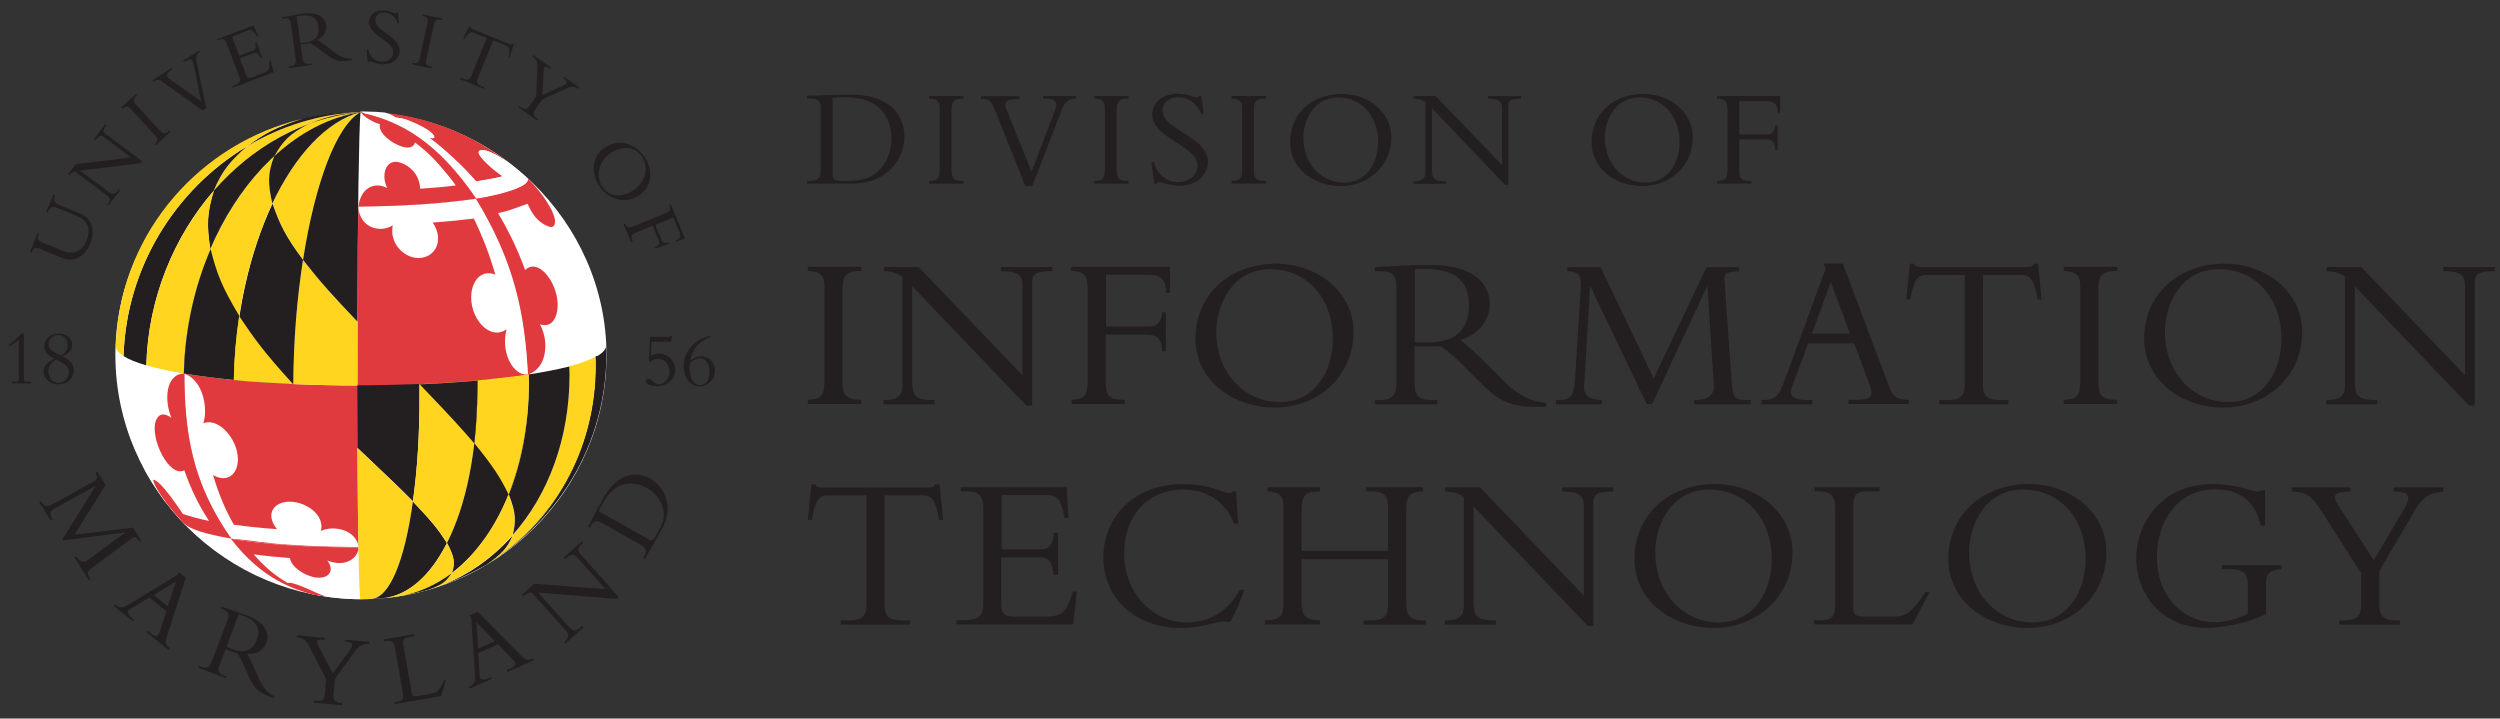 <?xml version="1.0" encoding="utf-8"?>
<!-- Generator: Adobe Illustrator 18.1.1, SVG Export Plug-In . SVG Version: 6.00 Build 0)  -->
<svg version="1.1" id="Layer_1" xmlns="http://www.w3.org/2000/svg" xmlns:xlink="http://www.w3.org/1999/xlink" x="0px" y="0px"
	 viewBox="0 0 1131.1 325.1" enable-background="new 0 0 1131.1 325.1" xml:space="preserve">
<rect x="0" y="0" width="1131.1" height="325.1" fill="#333333" stroke="none"/>
<g>
	<path fill="#FFFFFF" d="M163.5,271.1c61,0,110.9-49.5,110.9-110.4c0-61-51.9-110-110.9-109.9c-61,0.1-111.3,49-111.3,109.9
		C52.3,221.6,102.5,271.1,163.5,271.1"/>
	<path fill="#FFFFFF" d="M215.2,90.7c-14.3,2.2-33.4,3.5-53.5,3.4c0.3-22,0.6-37.8,1-42.6C183.1,55,201.6,69.7,215.2,90.7"/>
	<path fill="#E03A3E" d="M239.1,169.6c-20.7,3.2-48.4,5-77.4,5c0-29.9,0.1-58.7,0.4-81.2c20,0,39.2-1.2,53.4-3.4
		C229.4,111.4,238.4,139.7,239.1,169.6"/>
	<path fill="#FFFFFF" d="M237.2,169.4c-5.7-0.9-10.6-10.5-8-20.4c-8.1,5.6-17.2-5.9-15.9-16.5c0.7-5.6,4.4-10.6,10.8-8.3
		c-2.6-9-5.9-17.5-9.7-25.3c-5.7,0.7-12,1.3-18.6,1.8c5.9,8.9,0.1,17.2-8.1,15.9c-6-1-11.5-7.2-10-14.7c-4.9,3.4-14.8,2-15.7-8.6
		c18.3-0.1,34.4-0.7,53.5-3.4c15.4,25.4,22.1,47.7,23.6,79.5C238.6,169.4,237.8,169.5,237.2,169.4"/>
	<path fill="#FFFFFF" d="M104.7,243.9c-11.4-1.9-19-4.4-21.5-7c-2.8-3.2-6.5-7.5-9.1-10.8c-6.3-9.3-6.5-9.4-9.2-14.8
		c-4.9-10.3-4.9-10.5-6.8-16.2c-3.2-11.1-3.3-11.3-4.2-17.3c-0.6-5.2-1.2-12.2-1.4-17.5l0.1-4.8c-0.2,4.7,11.1,9.1,30.7,12.4
		c0,1.5-0.1,3.1-0.1,4.7C83.1,201.5,91.3,226.5,104.7,243.9"/>
	<path fill="#FFFFFF" d="M163.2,271.1c-0.5,0-1.2,0-1.7,0c-1,0-2-0.1-3-0.1c-6.7-0.4-11-1-16.7-2.1c-14.4-3.3-27.1-12.2-37-25.2
		c9.8,1.6,22.3,2.9,36.9,3.5c6.9,0.3,13.8,0.4,20.7,0.4C162.5,262.5,162.8,271.1,163.2,271.1"/>
	<path fill="#E03A3E" d="M162.2,247.7c-6.8,0-13.8-0.1-20.7-0.4c-14.6-0.6-27.1-1.9-36.9-3.5c-13.3-17.4-21.4-42.3-21.4-71
		c0-1.3,0-2.5,0-3.8c13.3,2.2,30.4,3.9,50.3,4.8c9.4,0.4,18.9,0.6,28.2,0.6c0,1.2,0,2.5,0,3.8C161.7,206.8,161.9,231.1,162.2,247.7"
		/>
	<path fill="#E03A3E" d="M162,249.2c-1,3.8-6.3,7.5-13.9,4.4c3.6,4.7,0.5,8.7-5.8,7.6c-4.8-0.9-10.6-4.8-11.1-8.7
		c-6-0.5-11.5-1-16.4-1.7c4.6,5.4,9.8,9.8,15.4,13c0.7-0.3,1.7-0.2,5,1c4.2,1.5,8.2,3.7,12.4,5.2c0,0,0,0,0,0
		c-3.3-0.5-3.7-0.6-6.1-1c-8-2.3-22.8-6.6-37-25.2h0c17.1,2.7,33.8,3.8,57.6,3.9C162.2,248.1,162.2,248.8,162,249.2"/>
	<path fill="#FFFFFF" d="M104.6,243.7L104.6,243.7c-15.3-21.9-21.3-42.8-21.4-74.7c8.6,2.8,11,15.5,8.8,22.5
		c8.2-3.2,18.5,11,14.9,20.5c-1.7,4.4-6,5.6-10.5,2.9c2.4,8.3,5.6,15.9,9.4,22.5c5.8,0.8,12.3,1.5,19.5,2
		c-5.7-7.1-1.1-12.8,6.5-12.4c6.6,0.3,15.2,5.8,13.4,13.2c5.9-2.7,15.9-0.5,17.1,7.3c-7.2-0.1-18.1-0.1-32-1.1
		C121.7,246,113.2,244.4,104.6,243.7"/>
	<path fill="#E03A3E" d="M104.6,243.7L104.6,243.7L104.6,243.7z"/>
	<path fill="#E03A3E" d="M104.6,243.7L104.6,243.7L104.6,243.7z"/>
	<path fill="#E03A3E" d="M104.6,243.7c-12.6-2.3-18.1-4.1-21.6-7c-2.6-2.9-5.9-6.8-8.3-9.8c0.4,0.6,0.7,0.9,1.9,2.3
		c-1.1-1.4-6.9-8.8-7.3-12.1c3.1-0.5,13.3,15.3,13.4,15.4c3.1,1.1,7.1,2.2,11.9,3.2c-4.5-6.8-8.3-14.5-11.2-22.9
		c-6.9,3.5-15.7-14.7-12.9-22.4c0.6-1.6,2.4-4.8,7.1-1.3c-3.5-8.1-2.6-20.1,5.9-20.1C83.4,195.9,87.1,218.9,104.6,243.7"/>
	<path fill="#231F20" d="M238.6,188.6l-0.1-0.2c0.5-4.9,0.7-10,0.7-15.3c0-1.2,0-2.4-0.1-3.7c0.1,0,0.1,0,0.2,0c0,1.2,0,2.4,0,3.7
		C239.3,178.4,239.1,183.6,238.6,188.6"/>
	<path fill="#231F20" d="M180.3,269.8L180.3,269.8c30.4-4.7,53.8-37,58.2-81.4l0.1,0.2C234.2,232.9,210.7,265,180.3,269.8"/>
	<path fill="#231F20" d="M217,257.2c-7.5,3.9-9.1,4.7-17.1,7.7c-2.4,0.8-5.5,1.8-7.9,2.5c15.5-4.2,29.2-13,40.1-25.3
		c-2.3,5.1-3.9,8.1-12,13.4C219.1,256,218,256.6,217,257.2"/>
	<path fill="#FFD520" d="M220.1,255.4c6.7-4.6,9.5-7.3,12-13.4c15.9-18,25.6-43.5,25.6-72.6c0-1.2,0-2.4-0.1-3.7
		c5-1.3,9.1-2.8,11.9-4.3c0,1.2,0.1,2.4,0.1,3.7C269.6,204.1,249.9,237.4,220.1,255.4"/>
	<path fill="#231F20" d="M186.8,226.8c-7.4-7.4-7.4-7.4-25.1-24.2c0-7.7-0.1-16-0.1-24.6c0-1.2,0-2.4,0-3.7c9.6,0,19.1-0.2,28.2-0.6
		c0,1.2,0,2.4,0,3.7C189.9,196.1,188.8,212.8,186.8,226.8"/>
	<path fill="#FFD520" d="M167.9,271l-0.7,0c-1.5,0-2.2,0.1-2.9,0.1h-1.2c-0.6,0-1.2-27.4-1.4-68.4c16.6,15.7,18.3,17.3,25.1,24.1
		C183.1,253.8,176.1,270.6,167.9,271"/>
	<path fill="#231F20" d="M173.1,270.7c-0.9,0.1-2.1,0.2-2.9,0.2c-0.7,0-1.6,0.1-2.3,0.1c8.3-0.4,15.2-17.2,18.9-44.1
		c8,8.4,11.5,12.5,15.4,18.8C194.7,260.5,184.6,269.6,173.1,270.7"/>
	<path fill="#FFD520" d="M202.2,245.7c-3.8-6-6.1-9.1-15.4-18.8c2-14,3.1-30.8,3-49.4c0-1.2,0-2.4,0-3.7c9.1-0.4,17.9-0.9,26.1-1.7
		c0,1.2,0,2.4,0,3.7C216,204.4,210.8,228.8,202.2,245.7"/>
	<path fill="#231F20" d="M204.4,259.3c1.4-4.4,1.3-7-2.2-13.6c8.6-16.9,13.8-41.3,13.7-69.8c0-1.2,0-2.4,0-3.7
		c3.1-0.3,6.1-0.6,9-0.9c4.1,4.8,9.1,10.8,13.5,17.1C235.4,220,222.5,245.5,204.4,259.3"/>
	<path fill="#FFD520" d="M180.2,269.8c-0.8,0.1-1.9,0.3-2.7,0.4c-2.6,0.3-2.6,0.3-3.9,0.4l-0.4,0c11.4-1,21.6-10.1,29.1-25
		c3,6,4,8.7,2.2,13.6C197.1,264.8,189,268.4,180.2,269.8"/>
	<path fill="#FFD520" d="M192,267.3l-2.7,0.7c-4.5,1-4.5,1-6.9,1.4l-2.2,0.4c21.6-3.4,39.7-20.5,49.9-46.1
		c2.8,7.6,3.7,11.1,1.8,18.3C221.2,254.3,207.4,263.1,192,267.3"/>
	<path fill="#231F20" d="M189.3,268c-4.4,1-4.4,1-6.9,1.4l-2.2,0.4c8.7-1.3,16.8-5,24.1-10.4c-2.6,3.8-4.3,5.5-12.4,8L189.3,268"/>
	<path fill="#231F20" d="M232,242c1.5-6.3,1.5-9.9-1.8-18.3c5.8-14.5,9.1-31.7,9.1-50.6c0-1.2,0-2.4,0-3.7c7-1.1,13.2-2.3,18.3-3.6
		c0,1.2,0.1,2.4,0.1,3.6C257.7,198.5,248,224,232,242"/>
	<path fill="#FFD520" d="M217,257.2c1-0.6,2-1.1,2.9-1.7l-1.1,0.7L217,257.2"/>
	<path fill="#231F20" d="M270.1,164.8c0.1,39.6-20.4,73.4-51.2,91.3l0,0l1.1-0.7c29.9-18,49.7-51.3,49.6-90.4c0-1.2,0-2.4-0.1-3.7
		c0.2-0.1,0.3-0.2,0.5-0.3C270.1,162.4,270.1,163.6,270.1,164.8"/>
	<path fill="#FFD520" d="M230.1,223.7c-3.9-7.9-6.6-12.2-15.5-23.2c0.9-7.8,1.4-16,1.4-24.7c0-1.2,0-2.5,0-3.7
		c8.4-0.8,16.2-1.7,23.2-2.7c0,1.2,0,2.4,0.1,3.7C239.2,192,235.9,209.2,230.1,223.7"/>
	<path fill="#231F20" d="M214.6,200.6c-6.4-7.3-9.6-11-24.7-26.7c8.6-0.4,15.3-0.8,26.1-1.7c0,1.2,0,2.5,0,3.7
		C215.9,184.5,215.5,192.8,214.6,200.6"/>
	<path fill="#231F20" d="M83.2,169c-0.1,0-0.1,0-0.2,0c0.1-6.5,0.7-12.9,1.6-19.2l0.1,0.3C83.9,156.3,83.3,162.6,83.2,169"/>
	<path fill="#231F20" d="M84.8,150.1l-0.1-0.3c6.8-45.5,33.3-84.2,66.6-96.1l-0.1,0.1C118,65.8,91.5,104.5,84.8,150.1"/>
	<path fill="#231F20" d="M151.2,53.8l0.1-0.1c3.8-1.4,7.8-2.4,11.8-3C159,51.4,155,52.4,151.2,53.8"/>
	<path fill="#FFD520" d="M96.7,86.3c3.9-8.7,6.7-13,14.9-20c15.3-9.2,32.8-14.8,51.5-15.6C137.4,53,114.1,66.4,96.7,86.3"/>
	<path fill="#231F20" d="M66.2,165.3c-4.5-1.3-8-2.7-10.3-4.2c1.2-40,23.4-75.4,55.7-94.8c-7.6,6.8-11,10.8-14.9,20
		C78.6,107.1,67,135.2,66.2,165.3"/>
	<path fill="#FFD520" d="M161.7,174.4c-9.3,0-18.8-0.2-28.2-0.6c-0.3,0-0.6,0-0.8,0c0.1-19.7,1.7-38.9,4.4-56.2
		c8,10.1,12.2,14.9,24.6,27.9C161.7,154.9,161.7,164.6,161.7,174.4"/>
	<path fill="#FFD520" d="M137.1,117.5c-7.5-10.4-10.7-15.9-13.8-25.5c10.3-21.7,24.3-37.1,39.8-41.3
		C152.1,56.9,142.4,83.2,137.1,117.5"/>
	<path fill="#231F20" d="M132.7,173.8c-9.7-0.4-18.6-1.1-26.8-1.8c0.5-29.6,7.1-58,17.4-79.9c3.2,9.3,5.7,14.5,13.8,25.5
		C134.4,134.8,132.8,154,132.7,173.8"/>
	<path fill="#FFD520" d="M105.8,171.9c-3.1-0.3-6.1-0.6-8.9-1c-3.7-5.7-8.3-12.7-12.1-20.9c4.7-32.2,19.4-61.1,39.3-79.4
		c-2.7,7.3-3.2,11.7-0.9,21.5C112.9,114,106.3,142.3,105.8,171.9"/>
	<path fill="#231F20" d="M123.2,92.1c-2-9-2.2-13.6,0.9-21.5c11.5-10.6,24.8-17.7,39-19.9C147.6,54.9,133.5,70.4,123.2,92.1"/>
	<path fill="#231F20" d="M95.1,112.7c-1.6-10.7-1.6-16.3,1.6-26.4c17.4-19.9,40.7-33.2,66.4-35.5c-6.1,1-7.2,1.2-11.8,3
		C127.6,62.2,107.3,84.2,95.1,112.7"/>
	<path fill="#FFD520" d="M124.2,70.5c3.7-6.4,6.2-9.6,15.5-14.5c7.5-2.8,15.3-4.6,23.4-5.3C149,52.9,135.7,60,124.2,70.5"/>
	<path fill="#FFD520" d="M83.1,169c-6.6-1.1-12.3-2.4-16.9-3.7c0.8-30.1,12.4-58.2,30.6-79c-2.8,9.3-3.5,14.7-1.6,26.4
		C87.9,129.7,83.5,149,83.1,169"/>
	<path fill="#231F20" d="M111.7,66.2c8.1-5.8,12.7-8.6,25.3-12.5c8.4-2,17.1-3,26.1-3C144.5,51.5,127,57.1,111.7,66.2"/>
	<path fill="#FFD520" d="M55.9,161.1c-2.3-1.5-3.5-3-3.5-4.5l0.2-3.9c3.2-48.3,38.1-88,84.4-99c-10.5,3.3-16.3,5.8-25.3,12.5
		C79.3,85.6,57.1,121.1,55.9,161.1"/>
	<path fill="#231F20" d="M105.8,171.9c-8.4-0.8-16-1.8-22.6-2.9c0.4-20,4.8-39.3,12.1-56.3c2.8,11.2,5.1,17.1,13,30.3
		C106.8,152.4,106,162.1,105.8,171.9"/>
	<path fill="#FFD520" d="M105.8,172c0.1-9.9,1-19.6,2.4-29c6.8,10.1,10.9,16,24.4,30.8C123.4,173.3,116.7,173,105.8,172"/>
	<path fill="#231F20" d="M139.7,56.1c6.2-2.5,11.5-4.6,23.4-5.3C155,51.5,147.2,53.3,139.7,56.1"/>
	<path fill="none" stroke="#231F20" stroke-width="0" stroke-linecap="round" stroke-linejoin="round" d="M274.2,160
		c-0.1,6-0.3,14.9-3.4,27.7c-2.9,11.5-7.9,21.7-9.6,24.6c-5.7,9.9-16.4,28.4-42.3,43.8"/>
	<path fill="#231F20" d="M270.2,161.1c2.8-1.6,4.1-3.3,4.1-4.9c1.5,46.2-24.5,82-55.3,99.9l-0.1,0.1l1.2-0.7
		c29.8-18,49.7-51.3,49.6-90.4c0-1.2,0-2.4-0.1-3.7C269.8,161.2,270,161.1,270.2,161.1c0,1.2,0.1,2.4,0.1,3.6"/>
	<path fill="none" stroke="#231F20" stroke-width="0" stroke-linecap="round" stroke-linejoin="round" d="M270.2,161.1
		c2.8-1.6,4.1-3.3,4.1-4.9c1.5,46.2-24.5,82-55.3,99.9l-0.1,0.1l1.2-0.7c29.8-18,49.7-51.3,49.6-90.4c0-1.2,0-2.4-0.1-3.7
		C269.8,161.2,270,161.1,270.2,161.1c0,1.2,0.1,2.4,0.1,3.6"/>
	<path fill="#E03A3E" d="M215.6,89.8L215.6,89.8C215.7,89.8,215.7,89.8,215.6,89.8c0.1,0,0.1,0,0.1,0c1.1-0.2,2.1-0.3,3.1-0.5
		c6.3-1.2,20.1-4.2,20.1-8.4c0,0,6.1,5.6,10.2,13.3c0.5,0.8,0.9,1.7,1.2,2.6c0.4,0.9,0.6,1.7,0.7,2.4c0,0,0.1,0.1,0.1,0.1
		c0,0.4,0,0.7,0,0.9c0,0.1,0,0.2,0,0.4c-0.2,2.4-1.7,2.4-3.3,1.7c-0.2-0.1-0.3-0.1-0.5-0.2c-5.7-2.6-7.5-7.8-8.6-9.9
		c-2.9,0.9-7.7,3-11.6,3.8c-0.5,0.1-1.3,0.3-1.8,0.4c4.7,7.7,9.1,16.9,12.3,25.8c5.6-5.7,14.3,4.9,14.7,15.1c0.2,6-2.5,11.4-8,9.4
		c4.4,8.2,3,20.1-5.4,22.7c-1.4-26.8-5.9-50.6-23.6-79.5h0"/>
	<path fill="#E03A3E" d="M216.6,69.3C216.6,69.3,216.6,69.3,216.6,69.3C216.6,69.2,216.6,69.2,216.6,69.3c0-0.1-0.1-0.2-0.1-0.3
		c0.1-0.1,0.2-0.3,0.3-0.4c0.1,0,0.3,0,0.4,0l0,0c0,0,0.8-3.4,13.5,5.4c-21.6-16.8-43.4-21.6-56.4-22.9c1.4,0.4,2.4,0.8,3.2,1.2
		c0.7,0.3,1.2,0.7,1.5,0.9c0,0,0.1,0,0.1,0c1.6,0.2,3,0.5,4.3,0.8h0c0.4,0.2,0.9,0.3,1.4,0.5c0,0,0.1,0,0.2,0.1
		c0.4,0.2,0.8,0.3,1.2,0.5c0.1,0,0.2,0.1,0.3,0.1c0.4,0.2,0.8,0.3,1.1,0.5c0.1,0.1,0.2,0.1,0.4,0.1c0.5,0.2,1,0.4,1.5,0.7v0
		c3.9,1.9,7,4,7.1,5.7c-0.6,0.4-0.8,0.5-2.5,0c6.5,4.7,15.9,13.4,21.4,19.9c3.8-0.7,9.5-1.5,12.1-2.4
		C227.2,79.8,217.8,72.7,216.6,69.3"/>
	<path fill="#FFFFFF" d="M238.9,81c-2.7-2.5-5.5-4.9-8.2-7c-5.1-3.5-8.3-5.1-10.3-5.7l0,0c0,0-6.3-2-2.8,2.8l0,0
		c2.7,3.6,9.6,8.8,9.8,8.6c-2.6,0.9-8.3,1.7-12.1,2.4c-5.5-6.5-14.9-15.2-21.4-19.9c1.7,0.5,1.9,0.4,2.5,0c0-1.6-3.2-3.8-7.1-5.7v0
		c-0.5-0.2-1-0.4-1.5-0.7c-0.1-0.1-0.2-0.1-0.4-0.2c-0.4-0.2-0.7-0.3-1.1-0.5c-0.1,0-0.2-0.1-0.3-0.1c-0.4-0.2-0.8-0.3-1.2-0.5
		c-0.1,0-0.1,0-0.2-0.1c-0.5-0.2-0.9-0.3-1.4-0.5h0c-1.3-0.3-2.7-0.6-4.3-0.8c0,0,0,0-0.1,0c0.1,0.1,0.2,0.1,0.2,0.2l-0.4-0.2
		c0.1,0,0.2,0,0.2,0c-0.3-0.3-0.8-0.6-1.5-1c-0.8-0.4-1.8-0.8-3.2-1.2c-3.2-0.3-5.8-0.4-7.7-0.4c-1.5-0.1-2.7-0.1-2.9,0c0,0,0,0,0,0
		c-0.5,0-0.7,0-0.7,0l0.5,0.2c-0.3,0-0.6-0.1-0.8-0.1c0.7,0.1,1.4,0.2,2.1,0.4c1.7,0.6,5.3,1.5,8,2.2c16.6,5.8,31.5,18.9,43,36.5
		c0.2,0,0.3-0.1,0.5-0.1c10.3-1.7,15.9-3.6,20-5.5c0,0,0,0,0,0C239.1,82.6,238.8,81,238.9,81L238.9,81z"/>
	<path fill="#E03A3E" d="M215.5,89.9L215.5,89.9c-18-26.5-34.5-34.5-49.6-38.4c0.4,0.1,0.8,0.2,1.2,0.4c-0.7-0.2-1.4-0.4-2-0.5
		c-0.2-0.1-0.4-0.1-0.5-0.2c0.5,0.1,0.9,0.2,1.4,0.3c-0.5-0.1-1.1-0.3-1.6-0.4c-0.2-0.1-0.3-0.1-0.4-0.2c0,0,0.1,0,0.2,0.1
		c-0.4-0.1-0.7-0.2-1.1-0.2c3.2,3.6,7.7,5.1,8.8,5.4c-0.3,1.3-0.1,4,4.6,7.4c0.7,0.5,1.4,0.9,2.1,1.3c7.2,3.8,8.8,0.8,9.1-0.3
		c0,0,0.1-0.1,0.1-0.1c2.2,1.6,6.5,5,11.2,10.4c2.7,3.3,5.3,6.1,7.2,9c-4.4,0.6-10.3,1.1-16.1,1.5c-0.3-7-5.4-10.6-8.6-11.7
		c-7-2.6-9.3,5.6-6.3,11.4c-5.5-3-12.1-0.3-13,8.4C183.9,93.2,198.9,92.2,215.5,89.9"/>
	<path fill="#231F20" d="M161.7,145.5c-10.9-11.4-16.7-17.8-24.6-27.9c5.3-34.3,15-60.7,26-66.9C162.4,58.8,161.8,98.3,161.7,145.5"
		/>
	<g>
		<path fill="#231F20" d="M24.2,88l0.7,0.3c-0.9,2.3-0.3,3.5,1.9,4.4l9.3,3.8c4.3,1.7,7.7,6.3,4.7,13.8c-2.7,6.6-7.8,8.4-12.7,6.4
			l-10.1-4.1c-2.2-0.9-2.8-0.4-3.8,1.9l-0.7-0.3l3.6-8.9l0.6,0.3l-0.1,0.3c-0.8,1.9-0.6,2.9,1.4,3.7l9.6,3.9
			c4.7,1.9,8.6,0.3,10.6-4.8c1.6-3.9,1.6-8.5-4.3-10.9l-8-3.3c-3.3-1.4-4.1-1.1-5.4,1.7l-0.6-0.3L24.2,88z"/>
	</g>
	<g>
		<path fill="#231F20" d="M63.9,73.8l-27.7,3.4L49,86.7c2.1,1.6,2.9,1.5,4.8-1.1l0.6,0.4l-5.2,6.9l-0.6-0.4l0.1-0.1
			c1.4-1.8,1.2-2.9-0.2-3.9l-14.7-11c-1,0.3-1.8,0.9-2.6,1.9L30.7,79l3.5-4.7l25.1-3.1l-11.9-8.9c-1.8-1.4-2.5-1.1-4.4,1.3l-0.6-0.4
			l5.2-7l0.6,0.4c-1.7,2.2-1.6,3-0.5,3.9L64.4,73L63.9,73.8z"/>
	</g>
	<g>
		<path fill="#231F20" d="M77.2,59.6l-6.7,6.1L70,65.2c1.6-1.6,1.6-2.4-0.1-4.2L59.2,49.3c-1.3-1.5-2.2-1.4-3.9-0.1l-0.5-0.5
			l6.7-6.1l0.5,0.5c-1.7,1.6-2,2.5-0.3,4.4l10.6,11.6c1.5,1.6,2.4,1.8,4.3,0L77.2,59.6z"/>
	</g>
	<g>
		<path fill="#231F20" d="M91.7,50L74,37.4c-2-1.5-2.7-1.7-4.6-0.5L69,36.3l8.6-5.5l0.4,0.6c-2.8,1.9-3.1,3-1.6,4.1l14.6,10.4
			l-3.3-16.1c-0.2-1.1-0.4-1.8-0.7-2.3c-0.6-0.9-1.6-0.8-3.8,0.6l-0.4-0.6l7.3-4.7l0.4,0.6c-1.6,1-2,2.3-1.5,4.8L93.3,49L91.7,50z"
			/>
	</g>
	<g>
		<path fill="#231F20" d="M118.5,25.8l-0.7,0.3c-1.2-2.4-2-2.4-3.4-1.9l-5.9,2.2l2.8,7.4c0.6,1.6,1.3,1.7,2.6,1.2l5.4-2
			c2.4-0.9,2.8-2.1,2.5-5.5l0.6-0.2l1.4,5.4l-18.5,7l-0.3-0.7l1-0.4c2.8-1.1,3-2,2.2-4.1l-5.6-14.7c-0.7-2-1.5-2.6-3.8-1.7l-0.8,0.3
			L98,17.8l16.7-6.3l2.1,4.7l-0.6,0.2c-1.6-2.8-2.7-3.1-3.9-2.6l-7.3,2.8l3.2,8.6l6.2-2.4c1.3-0.5,1.6-1.3,1-3.4l0.7-0.3L118.5,25.8
			z"/>
	</g>
	<g>
		<path fill="#231F20" d="M136.9,26.4c0.3,2.2,1.3,2.7,3.3,2.4l0.8-0.1l0.1,0.7l-10.4,1.4l-0.1-0.7l0.6-0.1c2.2-0.3,2.9-1,2.5-3.5
			L131.7,11c-0.3-2.3-1-2.9-3.2-2.6l-0.8,0.1l-0.1-0.7c0.9-0.1,3.1-0.6,4.6-0.8c1.5-0.3,2.2-0.4,4.6-0.8c6.8-0.9,10.3,1.4,10.8,5.2
			c0.4,2.8-1.2,5.3-4.1,6.6c1.5,0.9,2.8,1.8,4.7,3.3l3.3,2.5c2.5,1.9,4.9,2.9,7.8,2.7l0.1,0.7c-6.4,1.2-8.3,0-12-2.8l-2.8-2.1
			c-1.8-1.4-3.3-2.3-4.2-2.8c-0.9,0.2-1.5,0.3-2.5,0.4c-0.8,0.1-1.3,0.1-1.9,0.2L136.9,26.4z M135.9,19.5c0.9,0,1.4-0.1,2.3-0.2
			c4.1-0.6,6.5-2.7,5.9-7.1c-0.5-3.4-2.4-5.9-8.1-5.1c-0.7,0.1-1.2,0.2-1.8,0.3L135.9,19.5z"/>
	</g>
	<g>
		<path fill="#231F20" d="M166.6,22.2c0.5,3.4,3,5.5,5.9,5.7c2.5,0.2,5.2-1.1,5.4-4c0.4-5.3-11.4-7.8-11-14.3c0.2-3.1,3.2-5.2,7-4.9
			c3.1,0.2,3.7,1.2,5,1.3c0.3,0,0.5,0,0.7-0.3l0.6,0l0.3,4.8l-0.6,0c-0.8-2.7-3.1-4.6-5.7-4.8c-2.5-0.2-4.3,1.1-4.4,3.2
			c-0.4,5.3,11.4,7.5,11,14.4c-0.3,3.6-3.7,6.1-8,5.8c-2-0.1-4.6-1.3-5.1-1.4c-0.3,0-0.6,0.1-0.8,0.4l-0.6,0l-0.4-5.7L166.6,22.2z"
			/>
	</g>
	<g>
		<path fill="#231F20" d="M195.2,31l-8.8-1.9l0.2-0.7c2.3,0.4,2.9-0.1,3.4-2.5l3.4-15.5c0.4-2-0.1-2.7-2.2-3.2l0.1-0.7l8.8,1.9
			l-0.1,0.7c-2.3-0.5-3.2-0.2-3.7,2.3l-3.4,15.4c-0.5,2.1-0.1,3,2.5,3.5L195.2,31z"/>
	</g>
	<g>
		<path fill="#231F20" d="M216.2,35.4c-0.8,1.9-0.4,2.8,1.7,3.6l1.3,0.5l-0.3,0.7l-10.9-4.4l0.3-0.7l1.3,0.5c2.1,0.9,3,0.4,3.7-1.4
			l6.9-17l-6-2.4c-1.4-0.6-2.3,0-4.1,2.8l-0.6-0.3l2.8-5.4l0.7,0.3c0,0.2,0,0.4,0.2,0.6c0.2,0.2,0.4,0.3,0.6,0.4l16.6,6.7
			c0.5,0.2,1,0.3,1.3-0.1l0.7,0.3l-1.7,5.8l-0.6-0.3c0.7-3.2,0.4-4.3-1-4.9l-6-2.4L216.2,35.4z"/>
	</g>
	<g>
		<path fill="#231F20" d="M254.9,38.7c2.1-1,1.9-1.9,0-3.3l0.4-0.6l6.9,4.8l-0.4,0.6c-2.2-1.3-3.6-1.1-5.5-0.2l-11,5l-3.2,4.6
			c-1.1,1.6-1,2.7,0.9,4l0.4,0.3l-0.4,0.6l-8.4-5.9l0.4-0.6l0.6,0.4c1.9,1.3,2.9,1,4-0.5l3-4.3l0.5-12.3c0.1-3.4-0.3-4.3-2.2-5.8
			l0.4-0.6l8.1,5.7l-0.4,0.6c-2.4-1.7-2.9-1.2-3,0.9L245.4,43L254.9,38.7z"/>
	</g>
	<g>
		<path fill="#231F20" d="M271.5,84.7c-4.2-6-3.9-13.7,1.8-17.7c6-4.3,13.6-2.7,18.2,3.8c4.1,5.7,3.6,13.4-1.9,17.3
			C283.5,92.5,275.7,90.6,271.5,84.7z M290.2,70.6c-3.8-5.3-10.3-3.9-13.9-1.4c-5.7,4-7,10.7-3.5,15.6c3.5,5,9.5,4.2,13.9,1.2
			C292.3,82,293.7,75.6,290.2,70.6z"/>
	</g>
	<g>
		<path fill="#231F20" d="M296.5,112.5l-0.2-0.6c2-0.9,2.3-1.9,1.6-3.5l-2.7-6.3l-7.5,3.2c-1.9,0.8-2.5,1.5-1.4,4.1l-0.7,0.3
			l-3.5-8.3l0.7-0.3c1,2.1,1.6,2.3,4.4,1.1l13.5-5.6c2.2-0.9,3.1-1.5,2.1-3.9l0.7-0.3l6.4,15.4l-4,1.7l-0.2-0.6c2-0.9,2.5-1.9,1.6-4
			l-2.7-6.5l-8.1,3.4l2.9,6.8c0.5,1.3,1.5,1.6,3,1.1l0.2,0.6L296.5,112.5z"/>
	</g>
	<g>
		<path fill="#231F20" d="M28.3,243.9L43.2,220l-0.1-0.1l-18.8,10.4c-2.1,1.2-1.6,3-0.5,4.8l-0.8,0.5l-5.3-8.4l0.8-0.5
			c1.9,2.9,2.7,2.9,6.5,0.8l16.2-9c2.8-1.5,3.4-2.1,2-4.7l0.7-0.5l3.9,6.1l-14.1,22.5l26.4-3.2l3.7,5.9l-0.7,0.5
			c-1.4-1.9-1.9-2.6-3.2-1.7l-17.4,12.8c-3.5,2.6-3.3,2.9-1.5,5.8l-0.8,0.5l-6.5-10.3l0.8-0.5c1.2,1.9,2.9,3.4,4.9,1.9l17.2-12.6
			l-0.1-0.1l-27.8,3.6L28.3,243.9z"/>
	</g>
	<g>
		<path fill="#231F20" d="M67.6,270.3l-6.8,4.1c-0.8,0.5-2.2,1.2-2.6,1.7c-0.8,1-0.1,2.1,1.9,3.8l0.6,0.5l-0.6,0.7l-8.6-6.9l0.6-0.7
			c2.4,1.9,3.2,1.8,7-0.5l21.5-13.1l0.3-1.1l3.2,2.6l-8.7,26.8c-0.8,2.6-0.4,3.6,1.5,5.1l-0.6,0.7L66.1,286l0.6-0.7l1,0.8
			c2.1,1.7,3.1,2.1,3.9,1.1c0.5-0.6,0.7-1.4,0.8-1.8l2.9-8.8L67.6,270.3z M79.6,263.1l-10.1,6.1l6.4,5.1L79.6,263.1z"/>
	</g>
	<g>
		<path fill="#231F20" d="M99.3,301c-1,2.7-0.2,3.7,2.3,4.7l1,0.4l-0.3,0.8l-12.6-4.8l0.3-0.8l0.8,0.3c2.6,1,3.8,0.6,5-2.3l7.1-18.7
			c1.1-2.8,0.6-3.8-2-4.8l-1-0.4l0.3-0.9c1.1,0.4,3.8,1.3,5.7,1.9c1.9,0.6,2.8,0.9,5.7,2c8.2,3.1,10.6,7.9,8.9,12.5
			c-1.3,3.3-4.6,5.3-8.7,4.9c1.1,1.9,2,3.7,3.3,6.6l2.2,4.9c1.6,3.6,3.7,6.3,7,7.8l-0.3,0.8c-7.9-2.6-9.3-5.1-11.7-10.5l-1.8-4
			c-1.2-2.7-2.3-4.6-3.1-5.7c-1.1-0.4-1.8-0.6-3.1-1.1c-1-0.4-1.5-0.6-2.2-1L99.3,301z M102.5,292.6c1,0.5,1.7,0.8,2.7,1.1
			c4.9,1.9,9,1,11-4.3c1.6-4.1,0.9-8-5.9-10.7c-0.8-0.3-1.4-0.5-2.3-0.8L102.5,292.6z"/>
	</g>
	<g>
		<path fill="#231F20" d="M158.4,293.9c1.8-2.5,0.9-3.3-2.1-3.6l0.1-0.9l10.7,1l-0.1,0.9c-3.2-0.1-4.7,1.1-6.3,3.2l-9.1,12.6
			l-0.7,7.1c-0.2,2.5,0.6,3.6,3.5,3.9l0.6,0.1l-0.1,0.9l-13-1.2l0.1-0.9l0.9,0.1c2.9,0.3,3.9-0.7,4.1-3.1l0.6-6.7l-7.2-14
			c-2-3.9-3-4.6-6.1-5l0.1-0.9l12.6,1.2l-0.1,0.9c-3.7-0.4-4,0.5-2.8,2.8l6.5,12.4L158.4,293.9z"/>
	</g>
	<g>
		<path fill="#231F20" d="M199.5,314.9l-20.9,3.7l-0.2-0.9l1.5-0.3c2.2-0.4,2.8-1.2,2.4-3.6l-3.6-20.8c-0.4-2.5-1.4-3.4-4.3-2.9
			l-0.7,0.1l-0.2-0.9l13.8-2.4l0.2,0.9l-1.7,0.3c-3,0.5-3.8,1-3.3,3.9l3.8,21.6c0.2,1.3,0.8,1.6,2.2,1.4l6.9-1.2
			c2.8-0.5,3.4-1.7,5.7-6.3l0.8-0.1L199.5,314.9z"/>
	</g>
	<g>
		<path fill="#231F20" d="M216.4,295.6l0.5,7.9c0.1,1,0.1,2.5,0.3,3.1c0.5,1.2,1.8,1.1,4.2,0.1l0.7-0.3l0.4,0.8l-10.1,4.4l-0.4-0.8
			c2.8-1.3,3.1-2,2.8-6.4l-1.6-25.1l-0.8-0.8l3.8-1.7l19.8,20.1c1.9,1.9,3,2,5.2,1l0.4,0.8l-12,5.3l-0.4-0.8l1.1-0.5
			c2.5-1.1,3.3-1.8,2.7-3c-0.3-0.7-0.9-1.2-1.3-1.6l-6.4-6.6L216.4,295.6z M215.6,281.6l0.8,11.8l7.5-3.3L215.6,281.6z"/>
	</g>
	<g>
		<path fill="#231F20" d="M279,271l-35.5-2.9l13.6,15.2c2.3,2.5,3.3,2.6,6.3-0.1l0.6,0.7l-8.2,7.3l-0.6-0.7l0.1-0.1
			c2.2-2,2.2-3.3,0.8-5L240.5,268c-1.3,0.2-2.5,0.7-3.8,1.8l-0.6-0.7l5.6-5l32.3,2.5l-12.6-14.1c-1.9-2.2-2.9-2-5.8,0.5l-0.6-0.7
			l8.3-7.4l0.6,0.7c-2.7,2.4-2.8,3.3-1.6,4.7l17.6,19.8L279,271z"/>
	</g>
	<g>
		<path fill="#231F20" d="M272.5,236.7c-2.7-1.5-3.7-1.2-5.1,1.2l-0.5,0.8l-0.8-0.4c0.8-1.6,1.9-3.7,3.1-6c1.2-2.3,2.6-4.9,3.8-7
			c6.2-10.9,14.5-12.6,21.3-8.7c6.2,3.6,11,12.6,5,23.1l-7.5,13.2l-0.8-0.5l0.4-0.7c1.3-2.2,1.2-3.6-1.2-5L272.5,236.7z M293,243.8
			c1.7,1,2.3,1.2,4.2-2.1c3.2-5.5,3.7-8.3,2.6-12.3c-0.6-2.4-2.7-6.1-7-8.5c-3.1-1.7-6.9-2.8-10.8-1.7c-3,0.8-6.1,2.9-9.4,8.7
			c-1,1.7-1.5,2.9-1.7,3.4L293,243.8z"/>
	</g>
	<g>
		<path fill="#231F20" d="M10.8,151v20.4c0,1.1,0.2,1.3,1.3,1.3h2v0.7H5.3v-0.7h1.9c1.1,0,1.3-0.3,1.3-1.4v-17.6
			c-1.1,1-3.1,2.3-4.4,2.9l-0.3-0.5c2-1.4,5-4,5.8-5.2H10.8z"/>
		<path fill="#231F20" d="M28.1,161.2c3.7,1.7,5.3,3.5,5.3,6.2c0,3.7-3,6.5-6.9,6.5c-3.8,0-6.8-2.6-6.8-5.8c0-2.5,1.7-4.4,5.1-5.8
			c-3.3-1.5-4.8-3.3-4.8-5.7c0-3.1,2.9-5.7,6.4-5.7c3.5,0,6.3,2.3,6.3,5.1C32.7,158.3,31.2,160,28.1,161.2z M25.5,162.7
			c-2.4,1.3-3.6,3.1-3.6,5.3c0,3,2,5.2,4.6,5.2c2.6,0,4.6-2.1,4.6-4.9C31.1,166,29.5,164.6,25.5,162.7z M26.3,151.6
			c-2.4,0-4.3,1.8-4.3,4c0,1.9,1.1,3.3,5.6,5.3c2-1.2,3-2.8,3-4.9C30.6,153.5,28.8,151.6,26.3,151.6z"/>
	</g>
	<g>
		<path fill="#231F20" d="M294.1,152.4h8.3c0.6,0,0.8-0.1,1-0.5h0.7l-0.4,2.7h-8.9l-0.3,6.3c1.1-0.6,2.4-0.9,3.8-0.9
			c3.9,0,7.2,3.3,7.2,7.2c0,4.3-3.6,7.5-8.3,7.5c-2.8,0-5.1-1-5.1-2.2c0-0.6,0.5-1.1,1.2-1.1c1.9,0,2.6,2.5,4.8,2.5
			c2.6,0,4.8-2.7,4.8-5.9c0-3.2-2.2-5.6-5.2-5.6c-1.3,0-2.7,0.5-3.7,1.3l-0.4-0.2L294.1,152.4z"/>
		<path fill="#231F20" d="M321.5,152.4c-5.5,2.3-8.4,5.7-9.2,10.8c1.9-1.5,3.3-2,5-2c3.4,0,6.2,2.9,6.2,6.5c0,3.9-3.1,7.1-6.9,7.1
			c-4.3,0-7.3-3.8-7.3-9.1c0-6.5,4.4-11.7,11.8-13.8L321.5,152.4z M316.8,162.1c-0.9,0-2.5,0.4-4.6,2.1c-0.1,0.5-0.2,1-0.2,2.2
			c0,5.9,2.6,7.8,4.8,7.8c2.5,0,4.2-2.2,4.2-6.2C320.9,164.2,319.1,162.1,316.8,162.1z"/>
	</g>
	<g>
		<path fill="#231F20" d="M371.4,49.8c0-4.1-1.1-5.2-4.9-5.2h-1.3v-1.2c2.4-0.1,5.5-0.3,9-0.4c3.5-0.1,7.4-0.2,10.7-0.2
			c16.8,0,24.3,8.5,24.3,19.1c0,9.6-7.5,21.2-23.6,21.2h-20.4v-1.2h1.1c3.4,0,5-1,5-4.7V49.8z M376.7,78.4c0,2.6,0.2,3.5,5.2,3.5
			c8.6,0,12.1-1.2,16.1-5.2c2.4-2.3,5.3-7.2,5.3-13.8c0-4.7-1.3-10-5.1-13.7c-2.9-2.9-7.5-5.2-16.4-5.2c-2.6,0-4.3,0.2-5.1,0.3V78.4
			z"/>
		<path fill="#231F20" d="M435.9,83.1h-15.5v-1.2c4-0.2,4.8-1.2,4.8-5.5V49.2c0-3.4-1.2-4.4-4.8-4.6v-1.2h15.5v1.2
			c-4,0-5.4,0.9-5.4,5.2v27.1c0,3.8,1,5,5.4,5V83.1z"/>
		<path fill="#231F20" d="M463.9,84.2l-13.8-34.5c-1.6-4-2.4-5-6.3-5v-1.2h17.5v1.2c-5.9,0.1-7.3,1.5-6.1,4.4l11.5,28.6l10.1-26.4
			c0.7-1.8,1.1-3.1,1.1-4c0-1.9-1.6-2.7-5.9-2.7v-1.2h14.8v1.2c-3.3,0-5,1.5-6.6,5.5l-13.1,34H463.9z"/>
		<path fill="#231F20" d="M510.6,83.1h-15.5v-1.2c4-0.2,4.8-1.2,4.8-5.5V49.2c0-3.4-1.2-4.4-4.8-4.6v-1.2h15.5v1.2
			c-4,0-5.4,0.9-5.4,5.2v27.1c0,3.8,1,5,5.4,5V83.1z"/>
		<path fill="#231F20" d="M522.2,73.4c1.3,5.7,5.8,9,10.8,9c4.3,0,8.8-2.5,8.8-7.5c0-9.2-20.5-12-20.5-23.2c0-5.3,4.9-9.3,11.4-9.3
			c5.4,0,6.4,1.6,8.7,1.6c0.5,0,0.8-0.1,1.1-0.6h1l1.1,8.1h-1.1c-1.8-4.6-5.9-7.5-10.3-7.5c-4.2,0-7.2,2.4-7.2,6
			c0,9.1,20.5,11.5,20.5,23.2c0,6.3-5.6,10.9-13,10.9c-3.5,0-8-1.7-8.9-1.7c-0.6,0-1,0.3-1.3,0.7h-1.1l-1.3-9.7H522.2z"/>
		<path fill="#231F20" d="M572.7,83.1h-15.5v-1.2c4-0.2,4.8-1.2,4.8-5.5V49.2c0-3.4-1.2-4.4-4.8-4.6v-1.2h15.5v1.2
			c-4,0-5.4,0.9-5.4,5.2v27.1c0,3.8,1,5,5.4,5V83.1z"/>
		<path fill="#231F20" d="M606.7,84.2c-12.5,0-23-8-23-20c0-12.7,9.8-21.7,23.4-21.7c12.1,0,22.4,8.2,22.4,19.7
			C629.4,75.1,619.1,84.2,606.7,84.2z M605.4,44.1c-11.2,0-15.7,10.5-15.7,18.1c0,11.9,8.1,20.4,18.4,20.4
			c10.4,0,15.4-9.2,15.4-18.3C623.5,52.4,615.9,44.1,605.4,44.1z"/>
		<path fill="#231F20" d="M680.9,83.6L647.9,49v27.4c0,4.6,1,5.6,6.4,5.6v1.2h-14.8v-1.2h0.2c4,0,5.2-1.3,5.2-4.3V46.2
			c-1.5-1-3.1-1.5-5.4-1.6v-1.2h10l30.1,31.3V49.4c0-3.9-1.2-4.6-6.3-4.7v-1.2h14.9v1.2c-4.8,0-5.8,0.8-5.8,3.3v35.6H680.9z"/>
		<path fill="#231F20" d="M743.1,84.2c-12.5,0-23-8-23-20c0-12.7,9.8-21.7,23.4-21.7c12.1,0,22.4,8.2,22.4,19.7
			C765.9,75.1,755.5,84.2,743.1,84.2z M741.8,44.1c-11.2,0-15.7,10.5-15.7,18.1c0,11.9,8.1,20.4,18.4,20.4
			c10.4,0,15.4-9.2,15.4-18.3C759.9,52.4,752.3,44.1,741.8,44.1z"/>
		<path fill="#231F20" d="M804.3,67.9h-1.1c-0.1-3.7-1.5-4.9-4.5-4.9h-11.8v14c0,3.6,0.8,4.9,5.5,4.9v1.2h-15.5v-1.2
			c4-0.3,4.7-1.1,4.7-6.3v-25c0-4.1-0.3-5.9-4.8-6v-1.2h28.6V51h-1.1c-0.1-3.7-1.3-5.2-5.3-5.2h-12.1v15h12.6c2.4,0,3.5-1.3,3.7-4.1
			h1.1V67.9z"/>
	</g>
	<g>
		<path fill="#231F20" d="M389.7,182.8h-24.2v-1.9c6.2-0.3,7.5-1.9,7.5-8.6v-42.5c0-5.4-1.9-6.9-7.5-7.2v-1.9h24.2v1.9
			c-6.3,0-8.5,1.4-8.5,8.1v42.3c0,5.9,1.6,7.9,8.5,7.9V182.8z"/>
		<path fill="#231F20" d="M464.4,183.5l-51.7-54v42.8c0,7.2,1.6,8.7,10.1,8.7v1.9h-23.1v-1.9h0.4c6.2,0,8.2-2.1,8.2-6.7v-49.1
			c-2.3-1.6-4.9-2.4-8.4-2.5v-1.9h15.7l47,49v-39.7c0-6.1-1.8-7.2-9.8-7.4v-1.9h23.3v1.9c-7.5,0-9.1,1.3-9.1,5.2v55.6H464.4z"/>
		<path fill="#231F20" d="M527.5,159h-1.7c-0.2-5.8-2.3-7.6-7.1-7.6h-18.4v21.8c0,5.6,1.2,7.7,8.7,7.7v1.9h-24.2v-1.9
			c6.2-0.4,7.3-1.7,7.3-9.8v-39.1c0-6.4-0.5-9.3-7.5-9.4v-1.9h44.7v11.8h-1.7c-0.1-5.8-2.1-8.2-8.3-8.2h-18.9v23.4H520
			c3.7,0,5.5-2.1,5.8-6.4h1.7V159z"/>
		<path fill="#231F20" d="M576.9,184.4c-19.5,0-36-12.6-36-31.2c0-19.8,15.3-33.9,36.5-33.9c18.8,0,35,12.9,35,30.8
			C612.4,170.3,596.3,184.4,576.9,184.4z M574.8,121.8c-17.5,0-24.5,16.4-24.5,28.3c0,18.6,12.7,31.8,28.7,31.8
			c16.3,0,24-14.4,24-28.5C603.1,134.9,591.3,121.8,574.8,121.8z"/>
		<path fill="#231F20" d="M640,173.5c0,6,2.4,7.5,8,7.5h2.3v1.9h-28.2v-1.9h1.7c5.9,0,8-1.6,8-8.3v-42c0-6.2-1.7-8-7.5-8h-2.2v-1.9
			c2.4,0,8.5-0.4,12.6-0.6c4.1-0.2,6.1-0.3,12.6-0.3c18.4,0,26.7,7.6,26.7,17.7c0,7.5-5.1,13.8-13.3,16.2c3.7,2.9,6.7,5.7,11.4,10.4
			l7.9,7.9c5.9,5.9,12,9.6,19.6,10.1v1.8c-17.4,0.8-21.9-3-30.8-11.9l-6.6-6.6c-4.4-4.4-7.9-7.3-10.3-8.9c-2.5,0.1-4.1,0.2-6.8,0.2
			c-2.2,0-3.5-0.1-5.1-0.2V173.5z M640,154.7c2.4,0.3,3.9,0.2,6.2,0.2c11.1,0,18.4-4.7,18.4-16.7c0-9.3-4.2-16.5-19.5-16.5
			c-1.9,0-3.2,0-5,0.2V154.7z"/>
		<path fill="#231F20" d="M745,182.8l-25.4-53.1h-0.2l-2.7,44.9c-0.3,5.1,3.5,6.2,8,6.4v1.9h-20.7v-1.9c7.3,0,8.2-1.6,8.7-10.7
			l2.4-38.8c0.4-6.6,0.2-8.4-6-8.8v-1.8h15.1l24,50.3l23.9-50.3h14.7v1.8c-4.9,0.4-6.8,0.5-6.6,3.9l3.2,45.2
			c0.6,9.2,1.4,9.2,8.7,9.2v1.9h-25.6v-1.9c4.7,0,9.3-1.3,8.9-6.6l-2.9-44.7h-0.2l-24.8,53.1H745z"/>
		<path fill="#231F20" d="M818.1,155.3l-5.8,15.7c-0.7,1.9-2,4.9-2,6.3c0,2.7,2.6,3.7,8.1,3.7h1.6v1.9h-23v-1.9
			c6.5-0.1,7.6-1.2,10.8-9.9l18.2-49.6l-0.9-2.2h8.7l20.8,55.3c2,5.3,4.1,6.3,9.1,6.3v1.9h-27.4v-1.9h2.6c5.7,0,7.8-0.6,7.8-3.4
			c0-1.6-0.7-3.1-1.1-4.1l-6.7-18.1H818.1z M828.3,127.7l-8.5,23.2H837L828.3,127.7z"/>
		<path fill="#231F20" d="M897.1,173.7c0,5.4,1.8,7.3,7.9,7.3h3.7v1.9h-31.4v-1.9h3.7c6.1,0,7.9-1.9,7.9-7.3v-49.3h-17.3
			c-4,0-5.8,2.3-7.3,11.1h-1.8l1.6-16.2h1.9c0.1,0.6,0.5,1,1.1,1.2c0.6,0.2,1.3,0.3,2,0.3h48c1.4,0,2.9-0.3,3.1-1.5h1.9l1.6,16.2
			h-1.8c-1.5-8.8-3.3-11.1-7.3-11.1h-17.4V173.7z"/>
		<path fill="#231F20" d="M957.9,182.8h-24.2v-1.9c6.2-0.3,7.5-1.9,7.5-8.6v-42.5c0-5.4-1.9-6.9-7.5-7.2v-1.9h24.2v1.9
			c-6.3,0-8.5,1.4-8.5,8.1v42.3c0,5.9,1.6,7.9,8.5,7.9V182.8z"/>
		<path fill="#231F20" d="M1006.1,184.4c-19.5,0-36-12.6-36-31.2c0-19.8,15.3-33.9,36.5-33.9c18.9,0,35,12.9,35,30.8
			C1041.6,170.3,1025.5,184.4,1006.1,184.4z M1004,121.8c-17.6,0-24.5,16.4-24.5,28.3c0,18.6,12.7,31.8,28.7,31.8
			c16.3,0,24-14.4,24-28.5C1032.3,134.9,1020.5,121.8,1004,121.8z"/>
		<path fill="#231F20" d="M1117.1,183.5l-51.7-54v42.8c0,7.2,1.6,8.7,10.1,8.7v1.9h-23.1v-1.9h0.4c6.2,0,8.2-2.1,8.2-6.7v-49.1
			c-2.3-1.6-4.9-2.4-8.4-2.5v-1.9h15.7l47,49v-39.7c0-6.1-1.8-7.2-9.8-7.4v-1.9h23.3v1.9c-7.5,0-9.1,1.3-9.1,5.2v55.6H1117.1z"/>
	</g>
	<g>
		<path fill="#231F20" d="M400.2,273.4c0,5.4,1.8,7.3,7.9,7.3h3.7v1.9h-31.4v-1.9h3.7c6.1,0,7.9-1.9,7.9-7.3v-49.3h-17.4
			c-4,0-5.8,2.3-7.3,11.1h-1.8l1.6-16.1h1.9c0.1,0.6,0.5,1,1.1,1.2c0.6,0.2,1.3,0.3,2,0.3h48c1.4,0,2.9-0.3,3.1-1.5h1.9l1.6,16.1
			h-1.8c-1.5-8.8-3.3-11.1-7.3-11.1h-17.4V273.4z"/>
		<path fill="#231F20" d="M478.6,260.1h-1.9c-0.8-7.1-2.7-7.9-6.8-7.9h-16.9v21.2c0,4.6,1.7,5.5,5.4,5.5h15.4c7,0,9.1-2.7,11.6-11.3
			h1.8l-1.6,14.9h-52.9v-1.9h2.8c8,0,9.4-2.2,9.4-8.2v-42.1c0-5.6-1.3-8-8-8h-2.2v-1.9h47.9l0.8,13.9h-1.8
			c-1.3-8.5-3.8-10.3-7.4-10.3h-21v24.5h17.8c3.6,0,5.3-1.7,5.8-7.5h1.9V260.1z"/>
		<path fill="#231F20" d="M558.3,236.9c-3.3-9.3-11.9-15.4-22.7-15.4c-16.7,0-27,12.1-27,28.8c0,18.1,13,31.3,28.1,31.3
			c7.9,0,17.5-2.7,24.3-14.8h1.9c-1.3,4.5-4,10.7-6.4,14.6c-6.4-0.9-10.8,2.7-22.5,2.7c-20.2,0-34.8-13.4-34.8-31.8
			c0-19.3,15-33.3,35.8-33.3c12.6,0,17.9,4,21,4c1.1,0,1.6-0.3,1.8-0.6h1.5l0.9,14.5H558.3z"/>
		<path fill="#231F20" d="M588.9,252.9v18.9c0,6.5,1.3,8.8,8,8.8h0.3v1.9h-25v-1.9h0.6c5.9,0,7.9-1.6,7.9-7.3v-43.9
			c0-5.2-1.7-6.7-7.2-7.1v-1.9h23.7v1.9c-7.1,0-8.3,1.9-8.3,9.6v17.3H628v-19.6c0-5.3-1.7-7.3-7.9-7.3h-1.9v-1.9h25.6v1.9
			c-6,0.2-7.6,2-7.6,8.2V272c0,7.1,2,8.7,8,8.7h1v1.9h-28.2v-1.9h3.1c6.5,0,7.9-2.3,7.9-7.5v-20.2H588.9z"/>
		<path fill="#231F20" d="M718.4,283.2l-51.7-54V272c0,7.2,1.6,8.7,10.1,8.7v1.9h-23.1v-1.9h0.4c6.2,0,8.2-2.1,8.2-6.7v-49.1
			c-2.3-1.6-4.9-2.4-8.4-2.5v-1.9h15.7l47,49v-39.7c0-6.1-1.8-7.2-9.8-7.4v-1.9H730v1.9c-7.5,0-9.1,1.3-9.1,5.2v55.6H718.4z"/>
		<path fill="#231F20" d="M775.5,284.1c-19.5,0-36-12.6-36-31.2c0-19.8,15.3-33.9,36.5-33.9c18.8,0,35,12.9,35,30.8
			C811,270,794.8,284.1,775.5,284.1z M773.4,221.5c-17.6,0-24.5,16.4-24.5,28.3c0,18.6,12.7,31.8,28.7,31.8c16.3,0,24-14.4,24-28.5
			C801.6,234.6,789.8,221.5,773.4,221.5z"/>
		<path fill="#231F20" d="M865.3,282.5h-44.6v-1.9h3.3c4.6,0,6.3-1.5,6.3-6.6v-44.2c0-5.3-1.6-7.5-7.9-7.5H821v-1.9h29.4v1.9h-3.7
			c-6.5,0-8.2,0.7-8.2,6.9v46c0,2.7,1.1,3.7,4,3.7h14.7c5.9,0,7.7-2.3,14-11h1.8L865.3,282.5z"/>
		<path fill="#231F20" d="M917.5,284.1c-19.5,0-36-12.6-36-31.2c0-19.8,15.3-33.9,36.5-33.9c18.9,0,35,12.9,35,30.8
			C953,270,936.9,284.1,917.5,284.1z M915.4,221.5c-17.6,0-24.5,16.4-24.5,28.3c0,18.6,12.7,31.8,28.7,31.8c16.2,0,24-14.4,24-28.5
			C943.7,234.6,931.9,221.5,915.4,221.5z"/>
		<path fill="#231F20" d="M1025.2,277.8c-9.9,5.1-22.5,6.3-26.7,6.3c-21.8,0-32-16.8-32-31.4c0-15,10.5-33.7,34.8-33.7
			c10.7,0,17.7,3.4,19.8,3.4c0.9,0,1.7-0.2,2.3-0.7h1.4v16.1h-2c-2.7-12.5-11.2-16.4-20.4-16.4c-17.5,0-26.5,14.6-26.5,30.6
			c0,20.4,14.4,29.5,25.8,29.5c4.6,0,9.7-1,15.3-3.8v-12.6c0-5.7-2-7.6-8-7.6h-3.7v-1.8h26.9v1.8c-5,0.3-7,2-7,6.3V277.8z"/>
		<path fill="#231F20" d="M1088.1,229.6c3.2-5.5,1.3-7.2-5.1-7.2v-1.9h22.5v1.9c-6.8,0.5-9.7,3.2-12.5,7.9l-16.5,28v15
			c0,5.3,1.9,7.4,8,7.4h1.3v1.9h-27.4v-1.9h1.9c6.2,0,8-2.3,8-7.2v-14.1l-17.7-27.7c-4.9-7.7-7.2-9.1-13.7-9.3v-1.9h26.5v1.9
			c-7.8,0-8.3,1.9-5.3,6.5l15.9,24.6L1088.1,229.6z"/>
	</g>
</g>
</svg>
